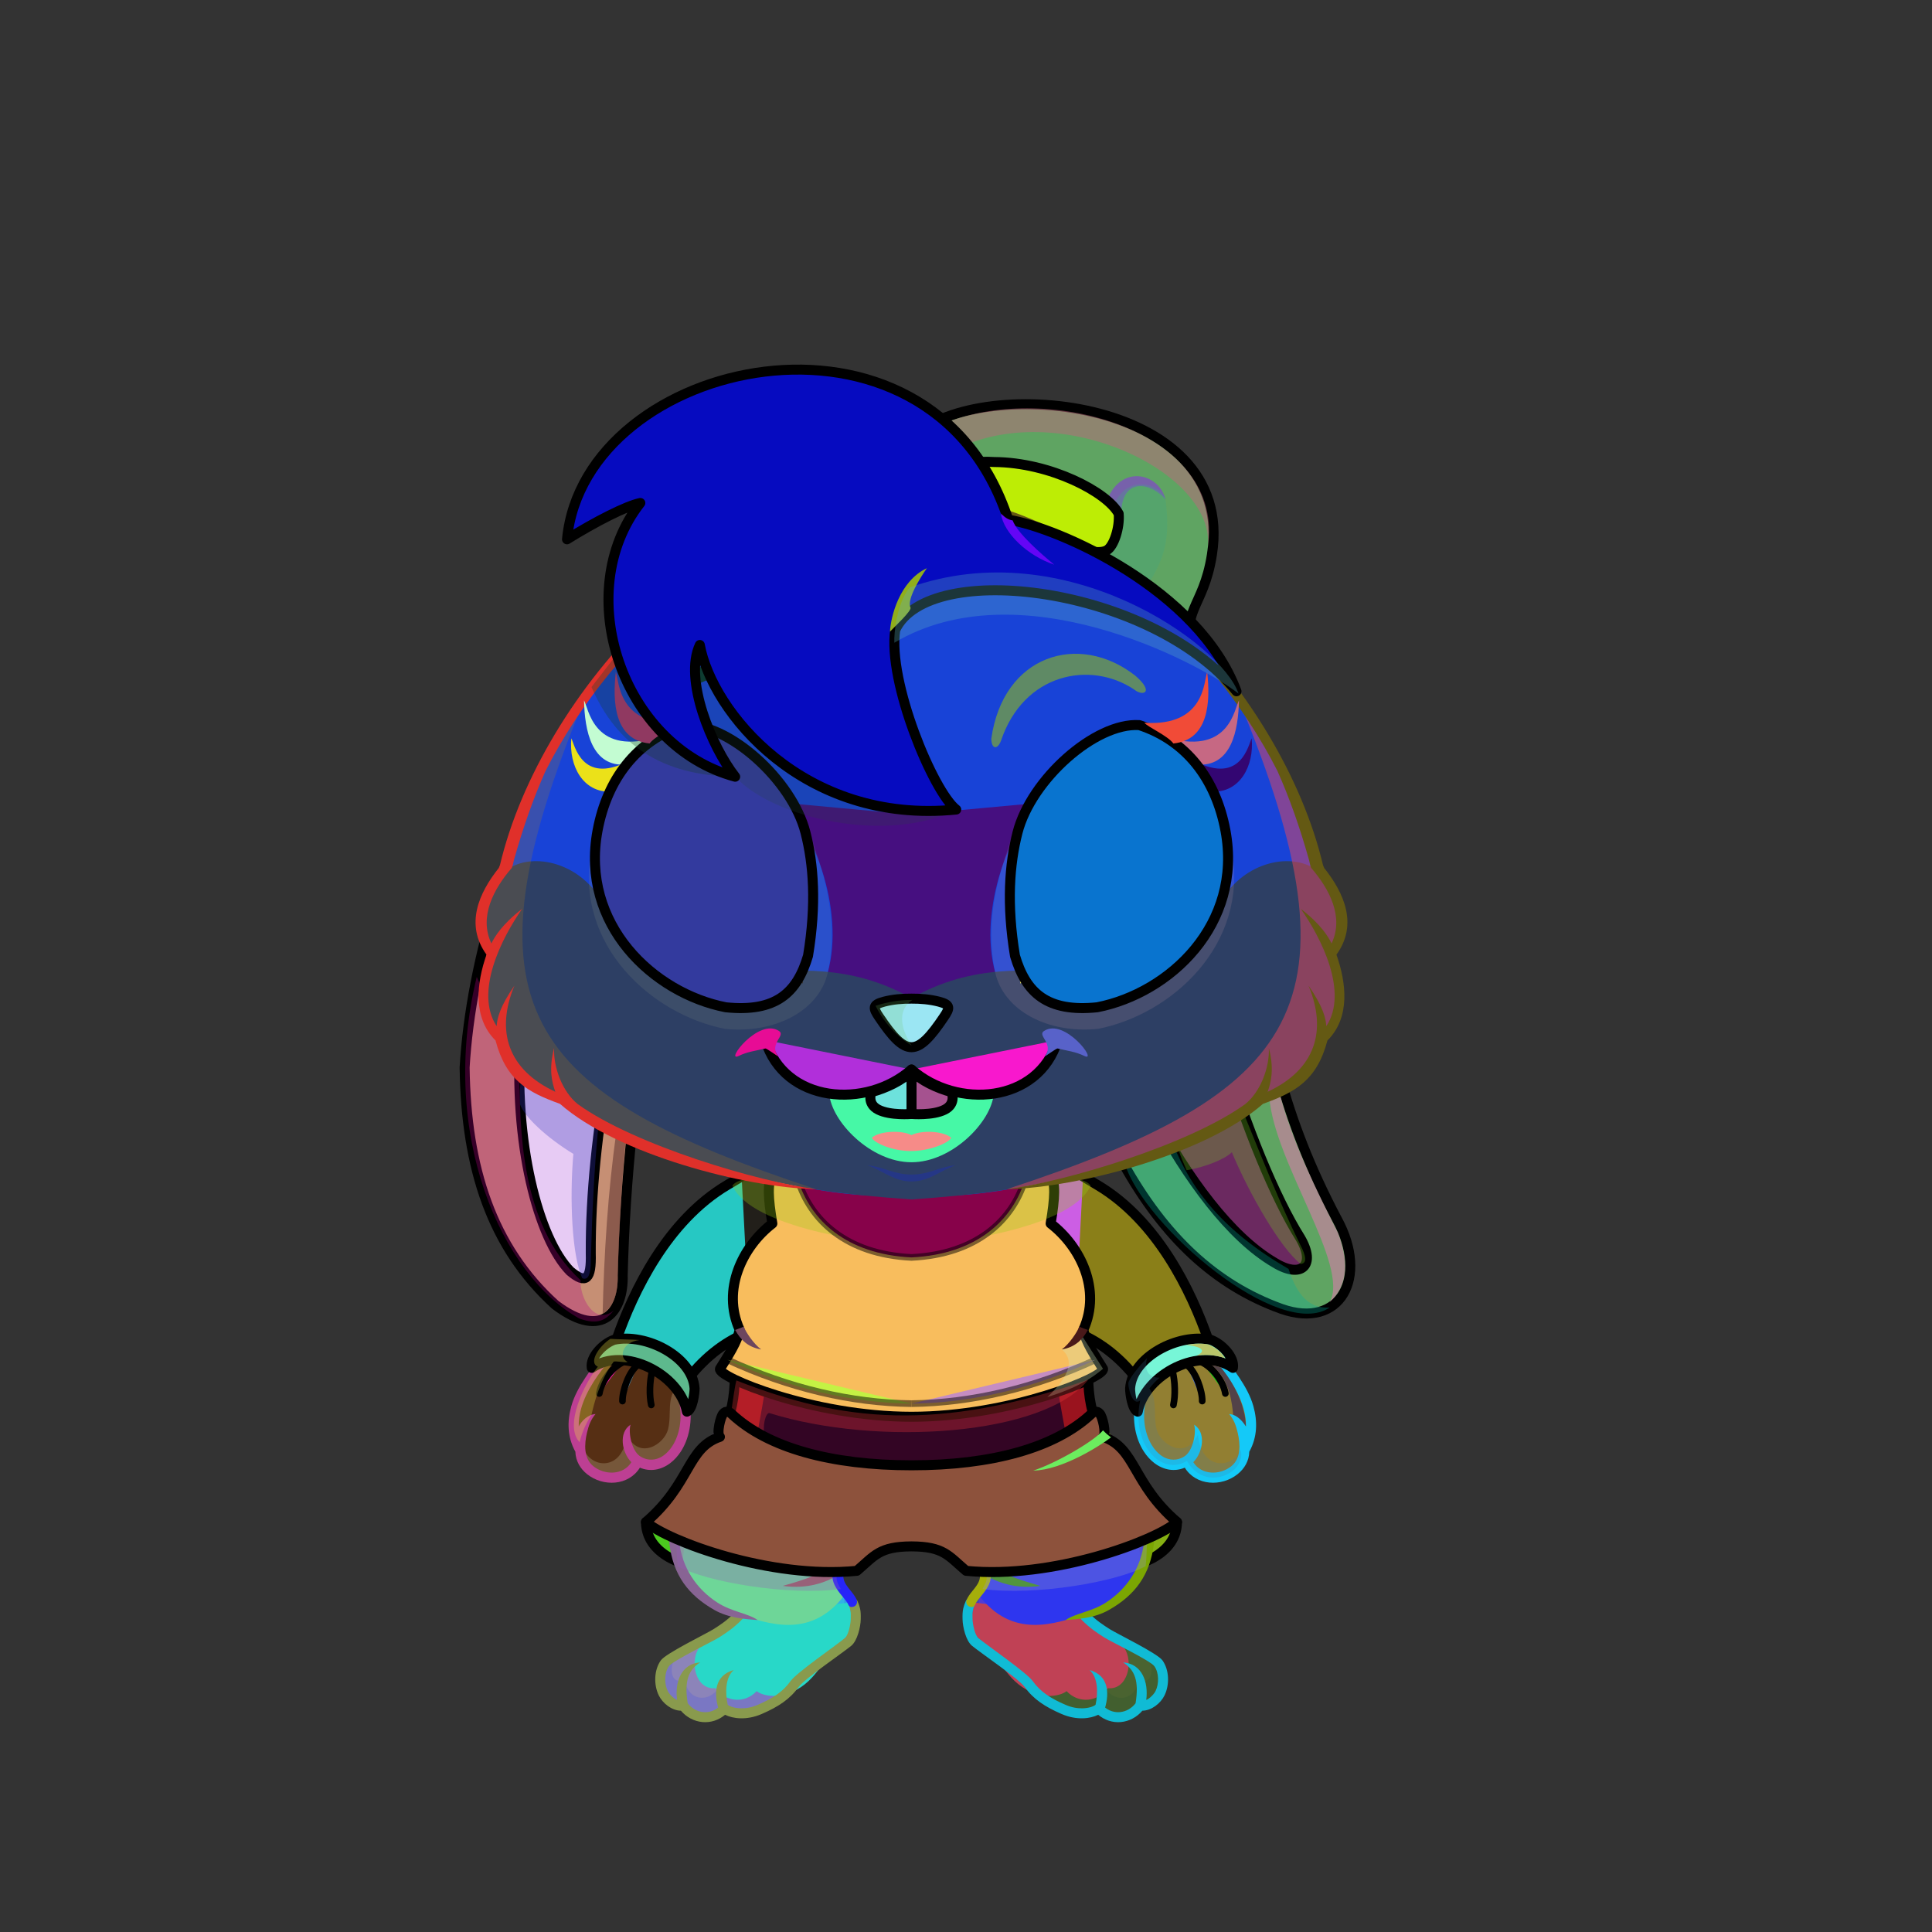 <?xml version="1.0" encoding="UTF-8"?><!DOCTYPE svg PUBLIC "-//W3C//DTD SVG 1.1//EN" "http://www.w3.org/Graphics/SVG/1.1/DTD/svg11.dtd"><!-- Creator: CorelDRAW 2017 --><svg xmlns="http://www.w3.org/2000/svg" xmlns:xlink="http://www.w3.org/1999/xlink" xml:space="preserve" width="290mm" height="290mm" version="1.1" style="shape-rendering:geometricPrecision; text-rendering:geometricPrecision; image-rendering:optimizeQuality; fill-rule:evenodd; clip-rule:evenodd" viewBox="0 0 29000 29000">
 <rect x="0" y="0" width="29000" height="29000" fill="#333333" stroke="none"/>
 <defs>
  <style type="text/css">
   <![CDATA[
    .str3 {stroke:black;stroke-width:100;stroke-miterlimit:22.926;stroke-opacity:0.502}
    .str4 {stroke:black;stroke-width:100;stroke-miterlimit:22.926;stroke-opacity:0.502}
    .str5 {stroke:#33152C;stroke-width:100;stroke-miterlimit:22.926}
    .str1 {stroke:black;stroke-width:100;stroke-linecap:round;stroke-linejoin:round;stroke-miterlimit:22.926}
    .str2 {stroke:black;stroke-width:150;stroke-linecap:round;stroke-linejoin:round;stroke-miterlimit:22.926}
    .str0 {stroke:black;stroke-width:150;stroke-linecap:round;stroke-linejoin:round;stroke-miterlimit:22.926}
    .fil11 {fill:none}
    .fil21 {fill:none;fill-rule:nonzero}
    .fil22 {fill:none}
    .fil6 {fill:black}
    .fil42 {fill:#26071E}
    .fil37 {fill:white}
    .fil9 {fill:black;fill-rule:nonzero}
    .fil26 {fill:black;fill-opacity:0.149}
    .fil10 {fill:black;fill-opacity:0.2}
    .fil8 {fill:white;fill-opacity:0.2}
    .fil50 {fill:white;fill-opacity:0.251}
    .fil3 {fill:black;fill-opacity:0.302}
    .fil32 {fill:black;fill-rule:nonzero;fill-opacity:0.302}
    .fil49 {fill:#010005;fill-opacity:0.349}
    .fil2 {fill:white;fill-opacity:0.502}
    .fil15 {fill:white;fill-opacity:0.702}
    .fil44 {fill:url(#id0)}
    .fil31 {fill:url(#id1)}
    .fil47 {fill:url(#id2)}
    .fil39 {fill:url(#id3)}
    .fil48 {fill:url(#id4)}
    .fil41 {fill:url(#id5)}
    .fil40 {fill:url(#id6)}
    .fil5 {fill:url(#id7)}
    .fil19 {fill:url(#id8)}
    .fil28 {fill:url(#id9)}
    .fil23 {fill:url(#id10)}
    .fil24 {fill:url(#id11)}
    .fil1 {fill:url(#id12)}
    .fil35 {fill:url(#id13)}
    .fil16 {fill:url(#id14)}
    .fil45 {fill:url(#id15)}
    .fil0 {fill:url(#id16)}
    .fil25 {fill:url(#id17)}
    .fil18 {fill:url(#id18)}
    .fil12 {fill:url(#id19)}
    .fil33 {fill:url(#id20)}
    .fil36 {fill:url(#id21)}
    .fil43 {fill:url(#id22)}
    .fil4 {fill:url(#id23)}
    .fil29 {fill:url(#id24)}
    .fil27 {fill:url(#id25)}
    .fil38 {fill:url(#id26)}
    .fil34 {fill:url(#id27)}
    .fil30 {fill:url(#id28)}
    .fil7 {fill:url(#id29)}
    .fil46 {fill:url(#id30)}
    .fil13 {fill:url(#id31);fill-rule:nonzero}
    .fil14 {fill:url(#id32);fill-rule:nonzero}
    .fil17 {fill:url(#id33);fill-rule:nonzero}
    .fil20 {fill:url(#id34);fill-rule:nonzero}
   ]]>
  </style>
  <linearGradient id="id0" gradientUnits="userSpaceOnUse" x1="11852.32" y1="23775.67" x2="11852.32" y2="24892.83">
   <stop offset="0" style="stop-opacity:1; stop-color:#FFB361"/>
   <stop offset="1" style="stop-opacity:1; stop-color:#FFB463"/>
  </linearGradient>
  <linearGradient id="id1" gradientUnits="userSpaceOnUse" x1="11324.03" y1="11215.8" x2="11324.03" y2="9813.55">
   <stop offset="0" style="stop-opacity:1; stop-color:black"/>
   <stop offset="1" style="stop-opacity:1; stop-color:#3D3D3D"/>
  </linearGradient>
  <linearGradient id="id2" gradientUnits="userSpaceOnUse" xlink:href="#id0" x1="15515.92" y1="23775.67" x2="15515.92" y2="24892.83">
  </linearGradient>
  <linearGradient id="id3" gradientUnits="userSpaceOnUse" x1="15116.3" y1="12878.49" x2="17849.61" y2="12878.49">
   <stop offset="0" style="stop-opacity:1; stop-color:#52A3FF"/>
   <stop offset="0.502" style="stop-opacity:1; stop-color:#B5D8FF"/>
   <stop offset="1" style="stop-opacity:1; stop-color:#52A3FF"/>
  </linearGradient>
  <linearGradient id="id4" gradientUnits="userSpaceOnUse" x1="9696.11" y1="22393.49" x2="17667.17" y2="22393.49">
   <stop offset="0" style="stop-opacity:1; stop-color:#4D163F"/>
   <stop offset="0.38" style="stop-opacity:1; stop-color:#703160"/>
   <stop offset="0.6" style="stop-opacity:1; stop-color:#56254A"/>
   <stop offset="0.69" style="stop-opacity:1; stop-color:#803F70"/>
   <stop offset="1" style="stop-opacity:1; stop-color:#803F70"/>
  </linearGradient>
  <linearGradient id="id5" gradientUnits="userSpaceOnUse" x1="12071.52" y1="12196.79" x2="14999.75" y2="5523.56">
   <stop offset="0" style="stop-opacity:1; stop-color:#FDFF82"/>
   <stop offset="1" style="stop-opacity:1; stop-color:#F6FBCE"/>
  </linearGradient>
  <linearGradient id="id6" gradientUnits="userSpaceOnUse" x1="16258.15" y1="11115.43" x2="16258.14" y2="14504.94">
   <stop offset="0" style="stop-opacity:1; stop-color:black"/>
   <stop offset="0.4" style="stop-opacity:1; stop-color:black"/>
   <stop offset="1" style="stop-opacity:1; stop-color:#69AFFF"/>
  </linearGradient>
  <linearGradient id="id7" gradientUnits="userSpaceOnUse" x1="15685.45" y1="14851.31" x2="19728.56" y2="14102.18">
   <stop offset="0" style="stop-opacity:1; stop-color:#FAC4AF"/>
   <stop offset="0.4" style="stop-opacity:1; stop-color:#FFBCA1"/>
   <stop offset="0.522" style="stop-opacity:1; stop-color:#B67E68"/>
   <stop offset="1" style="stop-opacity:1; stop-color:#B57D67"/>
  </linearGradient>
  <linearGradient id="id8" gradientUnits="userSpaceOnUse" x1="13681.92" y1="22689.11" x2="13681.92" y2="17366.58">
   <stop offset="0" style="stop-opacity:1; stop-color:#FAE6BE"/>
   <stop offset="1" style="stop-opacity:1; stop-color:#FFDC96"/>
  </linearGradient>
  <linearGradient id="id9" gradientUnits="userSpaceOnUse" x1="13130.36" y1="15354.25" x2="14233.14" y2="15354.25">
   <stop offset="0" style="stop-opacity:1; stop-color:#DB7087"/>
   <stop offset="0.31" style="stop-opacity:1; stop-color:#DB7188"/>
   <stop offset="1" style="stop-opacity:1; stop-color:#FFBDCB"/>
  </linearGradient>
  <linearGradient id="id10" gradientUnits="userSpaceOnUse" x1="13681.94" y1="17951.26" x2="13681.94" y2="7484.8">
   <stop offset="0" style="stop-opacity:1; stop-color:#EB973D"/>
   <stop offset="0.161" style="stop-opacity:1; stop-color:#EB973D"/>
   <stop offset="1" style="stop-opacity:1; stop-color:#FFBB74"/>
  </linearGradient>
  <linearGradient id="id11" gradientUnits="userSpaceOnUse" x1="13681.94" y1="12055.25" x2="13681.94" y2="14931.29">
   <stop offset="0" style="stop-opacity:1; stop-color:#F4A857"/>
   <stop offset="1" style="stop-opacity:1; stop-color:#FFC17F"/>
  </linearGradient>
  <linearGradient id="id12" gradientUnits="userSpaceOnUse" x1="7693.5" y1="14096.22" x2="11501.74" y2="14682.8">
   <stop offset="0" style="stop-opacity:1; stop-color:#FAC4AF"/>
   <stop offset="0.259" style="stop-opacity:1; stop-color:#FFBCA1"/>
   <stop offset="0.431" style="stop-opacity:1; stop-color:#B77F69"/>
   <stop offset="1" style="stop-opacity:1; stop-color:#B57D67"/>
  </linearGradient>
  <linearGradient id="id13" gradientUnits="userSpaceOnUse" xlink:href="#id3" x1="9514.27" y1="12878.49" x2="12247.58" y2="12878.49">
  </linearGradient>
  <linearGradient id="id14" gradientUnits="userSpaceOnUse" x1="12447.39" y1="18731.98" x2="9237.29" y2="19536.12">
   <stop offset="0" style="stop-opacity:1; stop-color:#EB973D"/>
   <stop offset="1" style="stop-opacity:1; stop-color:#FFC98F"/>
  </linearGradient>
  <linearGradient id="id15" gradientUnits="objectBoundingBox" x1="50%" y1="0%" x2="50%" y2="100%">
   <stop offset="0" style="stop-opacity:1; stop-color:#EB973D"/>
   <stop offset="1" style="stop-opacity:1; stop-color:#FFB361"/>
  </linearGradient>
  <linearGradient id="id16" gradientUnits="userSpaceOnUse" x1="10299.8" y1="19830.36" x2="10299.81" y2="7895.35">
   <stop offset="0" style="stop-opacity:1; stop-color:#EB973D"/>
   <stop offset="0.161" style="stop-opacity:1; stop-color:#EB973D"/>
   <stop offset="1" style="stop-opacity:1; stop-color:#FFBC75"/>
  </linearGradient>
  <linearGradient id="id17" gradientUnits="userSpaceOnUse" x1="13681.94" y1="12926.09" x2="13681.94" y2="18004.26">
   <stop offset="0" style="stop-opacity:1; stop-color:#FFEBC4"/>
   <stop offset="0.38" style="stop-opacity:1; stop-color:#FFEBC4"/>
   <stop offset="1" style="stop-opacity:1; stop-color:#FAD282"/>
  </linearGradient>
  <linearGradient id="id18" gradientUnits="userSpaceOnUse" xlink:href="#id14" x1="13681.92" y1="17759.14" x2="13681.92" y2="22598.2">
  </linearGradient>
  <linearGradient id="id19" gradientUnits="userSpaceOnUse" xlink:href="#id14" x1="15089.9" y1="18342.36" x2="18003.5" y2="19925.74">
  </linearGradient>
  <linearGradient id="id20" gradientUnits="userSpaceOnUse" xlink:href="#id1" x1="16039.85" y1="11215.8" x2="16039.85" y2="9813.55">
  </linearGradient>
  <linearGradient id="id21" gradientUnits="userSpaceOnUse" xlink:href="#id6" x1="11105.74" y1="11115.43" x2="11105.73" y2="14504.94">
  </linearGradient>
  <linearGradient id="id22" gradientUnits="userSpaceOnUse" x1="11380.81" y1="23781.48" x2="11380.81" y2="25773.13">
   <stop offset="0" style="stop-opacity:1; stop-color:#FCE9C2"/>
   <stop offset="1" style="stop-opacity:1; stop-color:#FFE2A8"/>
  </linearGradient>
  <linearGradient id="id23" gradientUnits="userSpaceOnUse" xlink:href="#id16" x1="16952.81" y1="19716.48" x2="16952.82" y2="6067.15">
  </linearGradient>
  <linearGradient id="id24" gradientUnits="userSpaceOnUse" x1="13373.17" y1="16075.45" x2="13373.17" y2="16724.84">
   <stop offset="0" style="stop-opacity:1; stop-color:#D6D6D6"/>
   <stop offset="0.6" style="stop-opacity:1; stop-color:white"/>
   <stop offset="1" style="stop-opacity:1; stop-color:#FEFEFE"/>
  </linearGradient>
  <linearGradient id="id25" gradientUnits="userSpaceOnUse" xlink:href="#id24" x1="13990.71" y1="16075.45" x2="13990.71" y2="16724.84">
  </linearGradient>
  <linearGradient id="id26" gradientUnits="userSpaceOnUse" x1="16796.03" y1="15131.79" x2="16796.03" y2="10882.59">
   <stop offset="0" style="stop-opacity:1; stop-color:#54A4FF"/>
   <stop offset="1" style="stop-opacity:1; stop-color:black"/>
  </linearGradient>
  <linearGradient id="id27" gradientUnits="userSpaceOnUse" xlink:href="#id26" x1="10567.85" y1="15131.79" x2="10567.85" y2="10882.59">
  </linearGradient>
  <linearGradient id="id28" gradientUnits="userSpaceOnUse" x1="13681.98" y1="17277.49" x2="13681.98" y2="16988.92">
   <stop offset="0" style="stop-opacity:1; stop-color:#FF9999"/>
   <stop offset="1" style="stop-opacity:1; stop-color:#CF7A7A"/>
  </linearGradient>
  <linearGradient id="id29" gradientUnits="userSpaceOnUse" x1="13356.69" y1="7051.84" x2="16618.57" y2="8166.35">
   <stop offset="0" style="stop-opacity:1; stop-color:#4D163F"/>
   <stop offset="0.58" style="stop-opacity:1; stop-color:#703160"/>
   <stop offset="0.69" style="stop-opacity:1; stop-color:#AD5A98"/>
   <stop offset="0.78" style="stop-opacity:1; stop-color:#803F70"/>
   <stop offset="1" style="stop-opacity:1; stop-color:#803F70"/>
  </linearGradient>
  <linearGradient id="id30" gradientUnits="userSpaceOnUse" xlink:href="#id22" x1="16084.74" y1="23800.93" x2="15895.19" y2="25686.07">
  </linearGradient>
  <linearGradient id="id31" gradientUnits="objectBoundingBox" x1="0%" y1="50%" x2="100%" y2="50%">
   <stop offset="0" style="stop-opacity:1; stop-color:#E8E8E8"/>
   <stop offset="1" style="stop-opacity:1; stop-color:white"/>
  </linearGradient>
  <linearGradient id="id32" gradientUnits="userSpaceOnUse" xlink:href="#id31" x1="16963.19" y1="20641.27" x2="18509.06" y2="20641.27">
  </linearGradient>
  <linearGradient id="id33" gradientUnits="userSpaceOnUse" xlink:href="#id31" x1="8938.29" y1="20879.91" x2="10367.54" y2="20402.62">
  </linearGradient>
  <linearGradient id="id34" gradientUnits="userSpaceOnUse" x1="10806.23" y1="19392.3" x2="16557.65" y2="19392.3">
   <stop offset="0" style="stop-opacity:1; stop-color:#FFCF70"/>
   <stop offset="1" style="stop-opacity:1; stop-color:#FFE7B8"/>
  </linearGradient>
 </defs>
 <g id="Ears">
 <animateTransform type="translate" values="0;0 200;0;0 200;0;0 200;0;0 200;0" dur="10" repeatCount="indefinite" additive="sum" attributeName="transform"/>
  <g id="_2914958787792">
   <path class="fil0 str0" d="M13625.28 7929.53c-4201.86,-515.79 -6469.24,4928.86 -6650.95,8093.11 18.9,1513.9 412.3,2702.67 1359.7,3562.54 724.78,547.62 1027.73,79.65 1012.81,-444.8 74.46,-2901.27 627.48,-6067.1 1561.33,-7650.87 811.06,-1375.54 1744.13,-2729.3 2717.11,-3559.98z" style="fill:#c68f74"/>
   <path class="fil1 str0" d="M7815.29 15506.17c-118.15,1648.35 269.71,3093.39 741.95,3573.68 239.56,202.14 321.43,124.38 310.35,-266.66 -18.83,-3575.25 1724.72,-8274.92 2533.78,-9193.05 -1470.77,-394.93 -3403.61,3340.3 -3586.08,5886.03z" style="fill:#e7cbf4"/>
   <path class="fil2" d="M9267.54 19288.72c22.72,-745.45 59.14,-1490.9 131.27,-2236.33l-147.61 -52.86c-125.47,873.33 -185.61,1841.05 -205.13,2721.45 136.5,-90.1 201.47,-231.58 221.47,-432.26z" style="fill:#532826"/>
   <path class="fil3" d="M8867.97 18924.54c22.72,-745.45 45.39,-1317.22 117.52,-2062.65 -338.24,-216.88 -823.68,-535.24 -1146.96,-708.32 -43.15,108.35 -35.43,288.15 -33.69,421.55 67.46,189.1 401.22,501.84 801.65,745.43 -59.57,685.02 -20.32,1532.64 133.23,1866.1 88.43,37.38 128.7,-59.48 128.25,-262.11z" style="fill:#3433be"/>
   <path class="fil3" d="M7793.99 16146.09c-71.46,15.99 -568.57,-1355.77 -637.84,-1482.65 -575,2365.68 369.67,4475.36 1540.77,5128.63 283.96,101.4 397.95,18.5 517.61,-122.7 -287.96,236.74 -512.82,-188.26 -500.71,-453.86 -928.53,-852.73 -899.62,-2333.52 -919.83,-3069.42z" style="fill:#b50385"/>
  </g>
  <g id="_2914958779184">
   <g>
    <path class="fil4 str0" d="M16861.63 17465.7c612.86,1097.21 1371.6,1821 2376.02,2181.94 884.52,309.12 1309.03,-473.35 833.48,-1341.56 -1661.92,-3141.23 -910.47,-4971.16 -2132.3,-8432.99 -250.35,-726.21 122.05,-716.59 252.59,-1547.24 379.51,-2414.93 -3629.31,-2716.95 -4509.48,-1734.58 -440.48,798.6 2488.12,9636.32 3179.69,10874.43z" style="fill:#5fa462"/>
    <path class="fil5 str0" d="M17849.01 12739.18c-102.2,1530.47 914.87,4645.46 1668.61,5842.44 243.87,415.56 13.76,616.77 -383.29,372.73 -1334.06,-776.27 -2565.03,-3527.59 -2846.28,-4846.23 -341.74,-1602.2 -618.51,-3038.47 -431.38,-4214.65 725.78,1011.43 2069.27,1921.92 1992.34,2845.71z" style="fill:#6b2960"/>
    <path class="fil6" d="M16830.54 7672.84c25.14,-502.27 440.78,-437.8 663.97,-176.94 -103.43,-404.9 -669.12,-522.96 -875.02,6.79 107.86,36.34 100.86,72.74 211.05,170.15z" style="fill:#7761ab"/>
    <path class="fil2" d="M20084.55 18507.89c-337.29,-670 -661.67,-1317.64 -870.02,-2065.12l-161.68 21.54c69.22,981.02 1215.74,2536.8 905.99,3082.25 231.42,-213.56 317.67,-528.75 125.71,-1038.67z" style="fill:#ef74b8"/>
    <path class="fil3" d="M19515.03 18680.49c-327.78,-669.91 -554.65,-1257.27 -838.72,-1950.22 -285.12,128.23 -655.87,319.51 -994.73,496.85 40.92,152.68 113.66,291.31 129.96,338.11 296.47,-49.58 580.46,-170.51 679.05,-269.9 266.19,638.71 738.46,1450.92 1033.32,1676.82 95.66,-8.21 86.08,-112.66 -8.88,-291.66z" style="fill:#70c620"/>
    <path class="fil2" d="M18111.84 8313.07c380.52,-1788.69 -2256.86,-2574.97 -3839.62,-1996.62 102.91,74.72 201.58,245.21 277.91,338.48 1607.25,-614.82 3829.11,558.86 3561.71,1658.14z" style="fill:#bd677d"/>
    <path class="fil3" d="M17613.75 17181.96c-83.17,52.76 -511.98,188.63 -726.19,292.23 280.15,922.58 2319.16,2665.84 3072.19,2151.7 -367.63,28.11 -523.82,-293 -618.22,-578.8 -956.02,-551.49 -1459.61,-1179.54 -1727.78,-1865.13z" style="fill:#00b29d"/>
    <path class="fil3" d="M16707.09 7595.87c69.56,229.06 67.82,464.76 -158.68,747.76l684.06 431.08c222.06,-364.19 346.83,-643.13 262.04,-1278.81 -22.57,-169.2 -541.69,-450.27 -787.42,99.97z" style="fill:#41a884"/>
   </g>
   <g>
    <path class="fil7" d="M13279.84 8206.71c-4.8,-28.18 -94.3,-231.77 -98.72,-417.34 -4.42,-185.57 740,-917.28 1741.36,-854.3 845.86,4.95 1699.97,454.47 1869.5,776.36 17.51,207.9 -72.03,486.16 -175.94,546.86 -425.55,248.67 -2570.68,-1236.41 -3336.2,-51.58z" style="fill:#014380"/>
    <path class="fil8" d="M15797.98 7494.79c278.3,-25.39 -56.91,-429.11 -1033.32,-563.22 802.12,-102.88 1853.42,514.1 2008.12,747.28 -29.04,234.19 7.35,367.26 -156.74,579.44 -97.41,27.24 -248.63,-17.76 -553.25,-154.11 340.63,-23.17 179.46,-403.95 -264.81,-609.39z" style="fill:#126565"/>
    <path class="fil9" d="M16757.22 7923.29c-47.96,93.63 -46.15,110.99 -92.32,158.96 -86.39,-139.63 -748.25,-567.22 -1213.4,-661.22 672.16,-4.37 1257.08,421.65 1305.72,502.26z" style="fill:#9361d1"/>
    <path class="fil10" d="M13193.75 7736.05c0,0 790.54,-583.92 1250.07,-622.02 399.68,-33.15 954.91,135.94 918.18,286.99 -36.73,151.05 -1687.85,1.65 -1977.51,520.75 -226.44,405.78 -190.74,-185.72 -190.74,-185.72z" style="fill:#6e7dc1"/>
    <path class="fil11 str0" d="M13279.84 8206.71c-4.8,-28.18 -94.3,-231.77 -98.72,-417.34 -4.42,-185.57 740,-917.28 1741.36,-854.3 845.86,4.95 1699.97,454.47 1869.5,776.36 17.51,207.9 -72.03,486.16 -175.94,546.86 -425.55,248.67 -2570.68,-1236.41 -3336.2,-51.58z" style="fill:#bded05"/>
   </g>
  </g>
 </g>
 <g id="Body">
 <animateTransform type="translate" values="0;0 200;0;0 200;0;0 200;0;0 200;0" dur="10" repeatCount="indefinite" additive="sum" attributeName="transform"/>
  <g id="_2914958770512">
   <g>
    <path class="fil12" d="M16476.45 17789.54c897.6,534.46 1450.32,1598.88 1705.69,2330.85 168.44,482.81 -894.13,870.05 -1104.87,596.06 -480.27,-624.45 -1032.35,-808.63 -1513.89,-866.19 -744.13,-88.94 -885.19,-1904.34 -339.43,-2306.66 430.74,-139.82 785.41,-130.63 1252.5,245.94z" style="fill:#cc5ee4"/>
    <path class="fil10" d="M17027.38 20653.52c-468.28,-573.94 -999.05,-747.69 -1464,-803.26 -171.59,-20.51 -311.04,-132.9 -417.47,-298.51 -210.54,-465.92 970.14,-704.46 1149.32,-272.79 163.77,394.56 523.3,874.96 826.96,1196.43 -22.3,75.52 -26.89,161.57 -94.78,178.14l0 -0.01 -0.03 0z" style="fill:#ce2de2"/>
    <path class="fil11 str0" d="M16135.74 19988.2c318.83,123.47 643.98,341.37 941.53,728.24 210.73,273.99 1227.41,-124.14 1058.97,-606.93 -255.36,-731.96 -762.2,-1785.52 -1659.79,-2319.98 -80.31,-47.81 -153.26,-91.12 -219.48,-130.32" style="fill:#8a7f18"/>
   </g>
   <g>
    <path class="fil13" d="M17114.74 21020.25c-144.2,668.09 329.28,1146.81 701.23,906.75 187.22,441.06 869.03,252.58 860.6,-156.95 293.8,-502.3 -92.46,-1083.26 -412.62,-1435.31 -187.76,-98.03 -323.4,-309.66 -470.46,-33.61 -171.61,322.11 -204.21,253.1 -470.26,331.02 -177.3,51.92 -69.97,350.99 -208.49,388.1z" style="fill:#927f32"/>
    <path class="fil9" d="M17078.1 20846.18c-69.79,-71.71 -178.82,34.41 -109.04,106.11 24.83,25.5 49.26,51.94 72.63,78.8 -54.81,302.14 7.02,569.85 126.85,755.48 45.43,70.37 99.68,129.59 159.64,175.12 133.39,101.26 298.41,135.33 455.75,68.34 169.93,274.41 552.33,289.81 792.49,97.81 102.42,-81.87 172.17,-198.13 176.11,-337.53 122.22,-221.01 124.43,-456.82 60.87,-684.09 -85.3,-305.03 -320.06,-566.86 -471.08,-804.44l-119.02 101.02c174.51,198.17 365.97,466.01 443.73,744.07 24.5,87.58 37.58,176.34 34.95,264.29 -42.22,-78.42 -130.99,-178.1 -252.29,-186.08 69.46,81.36 101.69,164.97 129.05,282.24 39.42,169.08 52.35,382.39 -97.15,501.92 -169.02,135.13 -447.42,136.64 -569.57,-61.16 143.67,-145.58 196.33,-445.83 11.78,-563.28 37.44,111.72 -14.93,383.11 -135.2,468.77 -101.1,72 -243.12,82.4 -368.8,-13 -45.32,-34.4 -87.2,-80.52 -123.26,-136.39 -104.85,-162.43 -156.46,-402.41 -99.43,-675.92 5.2,-21.47 1.06,-45.01 -13.33,-63.96 -30.81,-40.49 -70.12,-81.6 -105.68,-118.12z" style="fill:#14c9f8"/>
    <path class="fil11 str1" d="M18042.98 20449.39c149.91,72.73 316.93,272.37 350.17,467.39" style="fill:#0ed00e"/>
    <path class="fil11 str1" d="M17810.8 20485.64c139.48,95.72 239.17,401.24 234.83,544.79" style="fill:#4474e9"/>
    <path class="fil11 str1" d="M17601.38 20585.59c36.6,151.67 43.48,360.46 11.82,502.78" style="fill:#272926"/>
    <path class="fil14 str0" d="M18506.47 20532.3c27.15,-158.03 -164.63,-360.73 -332.63,-421.19 -485.66,-104.33 -1180.65,256.54 -1210.6,730.25 -1.32,64.04 28.92,314.57 114.57,348.14 108.64,-563.93 943.62,-991.16 1428.66,-657.2z" style="fill:#77f6d7"/>
    <path class="fil10" d="M17114.75 21020.25c-144.21,668.1 329.28,1146.81 701.22,906.75 269.63,487.8 909.32,177.35 804.89,-166.51 -115.54,286.95 -590.62,321.19 -638.95,-229.23 -182.94,394 -563.4,150.34 -620.78,-76.74 -53.82,-213.01 18.26,-430.38 -108.35,-613.21 59.75,-75.82 78.13,-94.26 153.47,-161.71 -154.82,2.5 -241.39,-101.03 -188.39,-293.46 -70.55,67.62 -238.7,260.71 -274.98,353.79 -27.12,35.54 48.6,386.28 171.87,280.32z" style="fill:#417ca5"/>
   </g>
   <path class="fil15" d="M18389.2 20387.85c-48.49,-66.91 -92.45,-133.88 -247.54,-206.3 -153.74,-28.92 -245.69,-2.76 -340.78,5.85 273.23,28.2 292.59,101 162.92,160.31 204.5,-30.36 369.26,19.53 425.4,40.14z" style="fill:#d5b13c"/>
   <path class="fil15" d="M18197.79 20496.18c269.47,226.41 294.67,579.92 313.02,741.06 39.56,10.91 116.79,59.67 191.17,173.92 -10.02,-320.47 -181.91,-652.82 -374.88,-883.98 -38.44,-14.62 -87.55,-25.92 -129.31,-31z" style="fill:#362851"/>
  </g>
  <g id="_2914953985280">
   <g>
    <path class="fil16" d="M10912.59 17789.54c-897.6,534.46 -1450.32,1598.88 -1705.69,2330.85 -168.44,482.81 894.13,870.05 1104.87,596.06 480.27,-624.45 1032.35,-808.63 1513.89,-866.19 744.13,-88.94 885.19,-1904.34 339.43,-2306.66 -430.74,-139.82 -785.41,-130.63 -1252.5,245.94z" style="fill:#221f1a"/>
    <path class="fil10" d="M10361.66 20653.52c468.28,-573.94 999.05,-747.69 1464,-803.26 171.59,-20.51 311.04,-132.9 417.47,-298.51 210.54,-465.92 -970.14,-704.46 -1149.32,-272.79 -163.77,394.56 -523.3,874.96 -826.96,1196.43 22.3,75.52 26.89,161.57 94.78,178.14l0 -0.01 0.03 0z" style="fill:#63a64e"/>
    <path class="fil11 str0" d="M11253.3 19988.2c-318.83,123.47 -643.98,341.37 -941.53,728.24 -210.73,273.99 -1227.41,-124.14 -1058.97,-606.93 255.36,-731.96 762.2,-1785.52 1659.79,-2319.98 80.31,-47.81 153.26,-91.12 219.48,-130.32" style="fill:#26c8c3"/>
   </g>
   <g>
    <path class="fil13" d="M10274.3 21020.25c144.2,668.09 -329.28,1146.81 -701.23,906.75 -187.22,441.06 -869.03,252.58 -860.6,-156.95 -293.8,-502.3 92.46,-1083.26 412.62,-1435.31 187.76,-98.03 323.4,-309.66 470.46,-33.61 171.61,322.11 204.21,253.1 470.26,331.02 177.3,51.92 69.97,350.99 208.49,388.1z" style="fill:#562f14"/>
    <path class="fil10" d="M10274.29 21020.25c144.21,668.1 -329.28,1146.81 -701.22,906.75 -269.63,487.8 -909.32,177.35 -804.89,-166.51 115.54,286.95 590.62,321.19 638.95,-229.23 182.94,394 563.4,150.34 620.78,-76.74 58.91,-233.16 -33.03,-471.54 149.91,-664.16 17.52,93.25 16.25,196.64 84.26,225.68l0.18 0.07 0.19 0.08c1.64,0.69 3.28,1.33 4.99,1.94l0.19 0.07 0.2 0.06 0.15 0.07 0.03 0 0.2 0.07 0.19 0.06 0.19 0.06c1.85,0.64 3.75,1.22 5.7,1.73z" style="fill:#f6f9d2"/>
    <path class="fil9" d="M10310.94 20846.18c69.79,-71.71 178.82,34.41 109.04,106.11 -24.83,25.5 -49.26,51.94 -72.63,78.8 54.81,302.14 -7.02,569.85 -126.85,755.48 -45.43,70.37 -99.68,129.59 -159.64,175.12 -133.39,101.26 -298.41,135.33 -455.75,68.34 -169.93,274.41 -552.33,289.81 -792.49,97.81 -102.42,-81.87 -172.17,-198.13 -176.11,-337.53 -122.22,-221.01 -124.43,-456.82 -60.87,-684.09 85.3,-305.03 320.06,-566.86 471.08,-804.44l119.02 101.02c-174.51,198.17 -365.97,466.01 -443.73,744.07 -24.5,87.58 -37.58,176.34 -34.95,264.29 42.22,-78.42 130.99,-178.1 252.29,-186.08 -69.46,81.36 -101.69,164.97 -129.05,282.24 -39.42,169.08 -52.35,382.39 97.15,501.92 169.02,135.13 447.42,136.64 569.57,-61.16 -143.67,-145.58 -196.33,-445.83 -11.78,-563.28 -37.44,111.72 14.93,383.11 135.2,468.77 101.1,72 243.12,82.4 368.8,-13 45.32,-34.4 87.2,-80.52 123.26,-136.39 104.85,-162.43 156.46,-402.41 99.43,-675.92 -5.2,-21.47 -1.06,-45.01 13.33,-63.96 30.81,-40.49 70.12,-81.6 105.68,-118.12z" style="fill:#bd3f93"/>
    <path class="fil11 str1" d="M9346.06 20449.39c-149.91,72.73 -316.93,272.37 -350.17,467.39" style="fill:#ee18a2"/>
    <path class="fil11 str1" d="M9578.24 20485.64c-139.48,95.72 -239.17,401.24 -234.83,544.79" style="fill:#548aa2"/>
    <path class="fil11 str1" d="M9787.66 20585.59c-36.6,151.67 -43.48,360.46 -11.82,502.78" style="fill:#cd4b03"/>
    <path class="fil17 str0" d="M8882.57 20532.3c-27.15,-158.03 164.63,-360.73 332.63,-421.19 485.66,-104.33 1180.65,256.54 1210.6,730.25 1.32,64.04 -28.92,314.57 -114.57,348.14 -108.64,-563.93 -943.62,-991.16 -1428.66,-657.2z" style="fill:#5db98d"/>
    <path class="fil3" d="M9601.57 20113.89c-272.78,29.96 -313.35,268.96 -182.7,327.42 -15.36,20.19 -193.84,-20.94 -209.78,0.63 -206.15,278.92 -287.84,609.82 -330.86,795.31 -101.75,155.36 -153.23,302.58 -177.56,411.88 -241.91,-254.3 79.69,-894.66 273.26,-1134.94 -143.67,-60.6 13.43,-303.75 188.33,-417.92 95.24,8.01 344.08,9.62 439.31,17.62z" style="fill:#f2e342"/>
   </g>
  </g>
  <g id="_2914953973600">
   <path class="fil18" d="M13681.92 22561.48c-1547.89,0 -2506.56,377.39 -2747.73,-1287.86 87.56,-213.31 109.22,-573.64 86.58,-780.1 1840.09,-1145.2 1329.37,-2011.07 659.45,-2734.38 634.24,80.29 1288.94,123.26 2001.7,142.31 712.76,-19.05 1367.46,-62.02 2001.7,-142.31 -669.92,723.31 -1180.64,1589.18 659.45,2734.38 -22.64,206.46 -0.98,566.79 86.58,780.1 -241.17,1665.25 -1199.84,1287.86 -2747.73,1287.86z" style="fill:#9a131e"/>
   <path class="fil11 str0" d="M16343.07 20493.52c-22.64,206.46 -0.98,566.79 86.58,780.1m-5495.46 0c87.56,-213.31 109.22,-573.64 86.58,-780.1" style="fill:#7d3840"/>
   <path class="fil19" d="M13681.92 17789.73c910.76,0 1053.15,-354.65 1952.93,-423.15 -157.04,1252.88 279.75,3893.45 457.15,4586.21 -394.07,600.13 -1068.86,736.32 -2410.08,736.32 -1341.22,0 -2016.01,-136.19 -2410.08,-736.32 177.4,-692.76 614.19,-3333.33 457.15,-4586.21 899.78,68.5 1042.17,423.15 1952.93,423.15z" style="fill:#330524"/>
   <path class="fil20" d="M13681.94 18681.6c-467.36,0 -1265.92,-254.31 -1579.59,-1148.54 -547.26,-63.25 -639.92,56.86 -508.95,832.9 -448.37,345.51 -762.28,990.7 -492.68,1590.34 -20.87,171.21 -189.61,420.95 -293.22,589.43 -50.02,117.36 1385.9,720.32 2874.44,720.32 1488.54,0 2924.46,-602.96 2874.44,-720.32 -103.61,-168.48 -272.35,-418.22 -293.22,-589.43 269.6,-599.64 -44.31,-1244.83 -492.68,-1590.34 130.97,-776.04 38.31,-896.15 -508.95,-832.9 -313.67,894.23 -1112.23,1148.54 -1579.59,1148.54z" style="fill:#d3b124"/>
   <path class="fil2" d="M15713.23 18403c565.76,643.67 512.35,1640.48 -141.76,1954.21 1125.51,-97.69 771.76,-1703.73 141.76,-1954.21z" style="fill:#8ce0c2"/>
   <path class="fil3" d="M11593.4 18365.96c-311.11,512.32 -385.35,1608.73 199.97,1991.25 1145.92,601.55 2304.05,866.8 4086.46,502.54 -1628.48,671.48 -3985.15,540.84 -5072.33,-314.02 97.72,-162.46 207.79,-381.71 255.28,-551.24 -94.99,-494.62 64,-1230.62 530.62,-1628.53z" style="fill:#d0a2d1"/>
   <path class="fil21 str2" d="M13681.94 18681.6c-467.36,0 -1265.92,-254.31 -1579.59,-1148.54 -547.26,-63.25 -639.92,56.86 -508.95,832.9 -448.37,345.51 -762.28,990.7 -492.68,1590.34 -20.87,171.21 -189.61,420.95 -293.22,589.43 -50.02,117.36 1385.9,720.32 2874.44,720.32 1488.54,0 2924.46,-602.96 2874.44,-720.32 -103.61,-168.48 -272.35,-418.22 -293.22,-589.43 269.6,-599.64 -44.31,-1244.83 -492.68,-1590.34 130.97,-776.04 38.31,-896.15 -508.95,-832.9 -313.67,894.23 -1112.23,1148.54 -1579.59,1148.54z" style="fill:#f8bd5d"/>
   <path class="fil3" d="M13681.94 18681.6c-593.68,-1.99 -2405.6,-252.03 -2688.62,-884.24 243.76,-353.88 2425.46,169.71 2688.62,206.9 263.16,-37.19 2444.86,-560.78 2688.62,-206.9 -283.02,632.21 -2094.94,882.25 -2688.62,884.24z" style="fill:#9acd17"/>
   <path class="fil22 str3" d="M10920.98 20411.73c918.37,425.96 1863,647.35 2760.77,657.33" style="fill:#c4f244"/>
   <path class="fil22 str3" d="M16442.52 20411.73c-918.37,425.96 -1863,647.35 -2760.77,657.33" style="fill:#c58dc2"/>
   <path class="fil22 str4" d="M11977.84 17707.56c186.37,605.14 721.26,1119.05 1703.91,1166.7 982.65,-47.65 1517.54,-561.56 1703.91,-1166.7" style="fill:#87024a"/>
   <path class="fil3" d="M15720.93 20970.44c248.95,-234.97 453.22,-516.52 217.07,-714.76 125.38,-61.78 231.7,-97.17 296.75,-215.1 107.21,168.38 214.42,336.77 321.63,505.15 -153.1,128.79 -368.82,280.2 -835.45,424.71z" style="fill:#d2edbe"/>
   <path class="fil6" d="M16200.88 19911.81c-32.8,85.11 -149.26,260.79 -262.88,343.87 199.45,-33.62 309.09,-144.59 391.05,-292.46 -51.16,-19.24 -109.41,-37.85 -128.17,-51.41z" style="fill:#491919"/>
   <path class="fil6" d="M11163 19911.81c32.8,85.11 149.26,260.79 262.88,343.87 -199.45,-33.62 -309.09,-144.59 -391.05,-292.46 51.16,-19.24 109.41,-37.85 128.17,-51.41z" style="fill:#6d465e"/>
   <path class="fil3" d="M16335.16 20709c-2264.72,797.52 -3718.65,626.8 -5281.2,12.01 -18.65,53.32 -58.26,329.52 -77.53,479.13 51.65,149.52 271.01,311.14 506.56,346.59 -46.42,-111.95 6.83,-354.68 69.88,-335.01 1626.04,507.54 4134.03,335.7 4782.29,-502.72z" style="fill:#f33b3d"/>
  </g>
 </g>
 <g id="Head">
 <animateTransform type="translate" values="0;0 200;0;0 200;0;0 200;0;0 200;0" dur="10" repeatCount="indefinite" additive="sum" attributeName="transform"/>
  <g id="_2914640181312">
   <path class="fil23" d="M13681.94 7484.8c-1710.34,15 -3491.64,1180.16 -4727.67,2731.09 -665.17,834.64 -1081.86,1735.57 -1329.38,2678.5 -166.12,4021.96 4106.09,5205.68 6057.05,5042.33 1950.96,163.35 6223.17,-1020.37 6057.05,-5042.33 -247.52,-942.93 -664.21,-1843.86 -1329.38,-2678.5 -1236.03,-1550.93 -3017.33,-2716.09 -4727.67,-2731.09z" style="fill:#1843d7"/>
   <path class="fil24" d="M15547.16 12055.25c-574.9,725.76 -927.15,2044.31 -474.94,2876.04l-1390.28 0 -1390.28 0c452.21,-831.73 99.96,-2150.28 -474.94,-2876.04l1865.22 172.61 1865.22 -172.61z" style="fill:#460f80"/>
   <path class="fil25" d="M13681.94 18004.26c-516.76,-36.93 -993.41,-79.85 -1429.97,-149.56 -1684.33,-268.96 -3130.9,-833.92 -3815.75,-1394.74 -418.76,-172.84 -831.48,-289.38 -923.87,-975.37 -401.89,-355.01 -208.66,-794.67 -142.08,-1152.48 -86.51,-211.85 -395.24,-487.68 187.64,-1241.32 398.33,-329.75 1136.12,-153.41 1471.73,431.22 1416.88,1943.17 2783.55,406.71 4652.3,1460.86 1868.75,-1054.15 3235.42,482.31 4652.3,-1460.86 335.61,-584.63 1073.4,-760.97 1471.73,-431.22 582.88,753.64 274.15,1029.47 187.64,1241.32 66.58,357.81 259.81,797.47 -142.08,1152.48 -92.39,685.99 -505.11,802.53 -923.87,975.37 -684.85,560.82 -2131.42,1125.78 -3815.75,1394.74 -436.56,69.71 -913.21,112.63 -1429.97,149.56z" style="fill:#2d3f64"/>
   <path class="fil2" d="M18597.55 10513.06c465.51,553.13 908.79,1654.6 1071.39,2321.25 512.29,657.97 497.46,1196.59 319.64,1429.59 213.33,650.57 127.64,1056.9 -90.12,1212.75 -69.29,530.58 -329.72,771.93 -931.65,980.7 -825.51,705.09 -2516.87,1283.57 -3849.96,1392.09 4405.31,-1452.43 5385.69,-2728.45 3480.7,-7336.38z" style="fill:#e8485a"/>
   <path class="fil26" d="M15197.09 12530.14c-141.99,453.45 -442.8,1179.91 -259.52,2064.87 125.8,572.44 789.7,925.59 1544.57,848.28 1094.37,-213.63 2262.16,-1251.77 2008.84,-2672.88 -200.27,-794.81 -725.19,-1544.28 -1418.74,-1716.44 -755.67,-187.58 -1676.07,675.73 -1875.15,1476.17z" style="fill:#d7a1ae"/>
   <path class="fil6" d="M13681.93 17445.77c-613.65,0 -1203.05,-611.77 -1235.03,-1030.19 622.3,16.32 805.11,-23.97 1235.03,-361.52l0 1391.71zm0.01 0c613.65,0 1203.05,-611.77 1235.03,-1030.19 -622.3,16.32 -805.11,-23.97 -1235.03,-361.52l0 1391.71z" style="fill:#46f8a6"/>
   <path class="fil27 str0" d="M13682.04 16075.45l0 645.72c0,0 317,26.8 497.52,-64.51 180.53,-91.31 103.46,-263.93 103.46,-263.93 -217.77,-58.43 -459.59,-172.64 -600.98,-317.28z" style="fill:#a5528f"/>
   <path class="fil11 str0" d="M15877.72 15610.53c-290.9,954.76 -1516.27,1040.73 -2195.79,443.53" style="fill:#f818cd"/>
   <path class="fil6" d="M15670.24 15475.85c-105.53,69.61 154.86,187.15 15.93,378.68 -6.84,9.44 172.8,-120.32 187.56,-116.79 146.29,34.99 272.37,48.7 401.17,111.93 217.76,106.89 -293.79,-578.85 -604.66,-373.82z" style="fill:#5862c9"/>
   <path class="fil9" d="M13681.94 7559.8c-408.05,0 -767.02,56.44 -1101.68,148.75 -949.75,261.97 -2036.74,899.1 -2715.65,1499.17 604.3,-730.18 1714.22,-1378.1 2675.81,-1643.31 347.84,-95.94 719.98,-154.61 1141.52,-154.61 421.54,0 793.68,58.67 1141.52,154.61 961.59,265.21 2071.51,913.13 2675.81,1643.31 -678.91,-600.07 -1765.9,-1237.2 -2715.65,-1499.17 -334.66,-92.31 -693.63,-148.75 -1101.68,-148.75z" style="fill:#f5d52a"/>
   <path class="fil28 str0" d="M13193.11 15262.74c-86.13,-128.47 -103.27,-181.21 76.35,-227.42 135.66,-34.9 273.09,-46.27 412.29,-45.6 139.2,-0.67 276.63,10.7 412.29,45.6 179.62,46.21 162.48,98.94 76.35,227.42 -202.69,302.37 -344.69,454.4 -486.27,456.07 -143.18,1.69 -286.05,-150.32 -491.01,-456.07z" style="fill:#9be6f3"/>
   <path class="fil29 str0" d="M13681.83 16075.45l0 645.72c0,0 -317,26.8 -497.52,-64.51 -180.53,-91.31 -103.46,-263.93 -103.46,-263.93 217.77,-58.43 459.59,-172.64 600.98,-317.28z" style="fill:#6de2dc"/>
   <path class="fil11 str0" d="M11486.15 15610.53c290.9,954.76 1516.27,1040.73 2195.79,443.53" style="fill:#b12fda"/>
   <path class="fil6" d="M11693.63 15475.85c105.53,69.61 -154.86,187.15 -15.93,378.68 6.84,9.44 -172.8,-120.32 -187.56,-116.79 -146.29,34.99 -272.37,48.7 -401.17,111.93 -217.76,106.89 293.79,-578.85 604.66,-373.82z" style="fill:#e70c95"/>
   <path class="fil30" d="M14278.91 17079.57c-113.73,-105.77 -451.11,-118.3 -596.93,-41.13 -145.83,-77.17 -483.21,-64.64 -596.94,41.13 48.04,82.53 311.56,197.92 588.08,197.92 276.51,0 557.76,-115.39 605.79,-197.92z" style="fill:#f68b88"/>
   <path class="fil31" d="M10327.16 10138.19c845.51,-655.83 1980.17,-307.6 2156.91,950.55 -2.38,157.23 -92.59,169.91 -145.38,30.34 -340.66,-1014.63 -1339.66,-1206.55 -1994.7,-772.12 -143.26,116.73 -312.69,42.55 -16.83,-208.77z" style="fill:#09392e"/>
   <path class="fil10" d="M13684.66 15694.79c0,0 -340.15,-188.14 -542.31,-597.34 181.8,-60.16 365.82,-89.39 552.11,-87.62 -206.57,133.59 -199.93,394.2 -9.8,684.96z" style="fill:#6fc467"/>
   <path class="fil10" d="M8766.33 10513.06c-465.51,553.13 -908.79,1654.6 -1071.39,2321.25 -512.29,657.97 -497.46,1196.59 -319.64,1429.59 -213.33,650.57 -127.64,1056.9 90.12,1212.75 69.29,530.58 329.72,771.93 931.65,980.7 825.51,705.09 2516.87,1283.57 3849.96,1392.09 -4405.31,-1452.43 -5385.69,-2728.45 -3480.7,-7336.38z" style="fill:#be820e"/>
   <path class="fil26" d="M12166.79 12530.14c141.99,453.45 442.8,1179.91 259.52,2064.87 -125.8,572.44 -789.7,925.59 -1544.57,848.28 -1094.37,-213.63 -2262.16,-1251.77 -2008.84,-2672.88 200.27,-794.81 725.19,-1544.28 1418.74,-1716.44 755.67,-187.58 1676.07,675.73 1875.15,1476.17z" style="fill:#959e88"/>
   <path class="fil32" d="M13020.25 17489.58c259.94,30.48 401.45,140.78 661.69,140.78 260.24,0 401.75,-110.3 661.69,-140.78 -248.8,94.65 -404.63,244.8 -661.69,244.79 -257.06,0.01 -412.89,-150.14 -661.69,-244.79z" style="fill:#1726d5"/>
   <path class="fil9" d="M18957.72 16569.14c481.93,-174.13 807.98,-348.72 967.35,-951.01 347.61,-345.16 283.55,-866.42 135.56,-1288.37 327.89,-454.42 112.54,-928.07 -183.97,-1300.84 -5.17,-13.01 -10.96,-27 -17.47,-42.13 -618.58,-2611.06 -3348.37,-5576.99 -6177.25,-5576.99 -98.65,0 -98.65,150 0,150 2306.07,0 4497.84,2046.71 5492.36,4011.77 178.15,399.03 332.57,832.2 474.7,1336.99 8.93,31.77 19.1,103.79 36.1,123.42 263.45,305.7 494.03,728.79 302.04,1129.61 -45.44,-96.68 -162.75,-290.96 -460.52,-518.53 303.12,432.07 718.9,1247 382.12,1759.87 -8.72,-123.38 -49.89,-292.55 -267.31,-608.9 283.68,683.48 99.33,1260.9 -613.96,1594.1 49.6,-137.34 102.32,-337.42 18.14,-657.46 13.48,292 -126.52,660.34 -355.1,842.89 -857.6,617.77 -2715.75,1167.35 -3578.17,1276.46 1067.33,-20.6 2987.3,-525.49 3845.38,-1280.88z" style="fill:#645913"/>
   <path class="fil9" d="M8405.54 16569.14c-481.93,-174.13 -807.98,-348.72 -967.35,-951.01 -347.61,-345.16 -283.55,-866.42 -135.56,-1288.37 -327.89,-454.42 -112.54,-928.07 183.97,-1300.84 5.17,-13.01 10.96,-27 17.47,-42.13 618.58,-2611.06 3348.37,-5576.99 6177.25,-5576.99 98.65,0 98.65,150 0,150 -2306.07,0 -4497.84,2046.71 -5492.36,4011.77 -178.15,399.03 -332.57,832.2 -474.7,1336.99 -8.93,31.77 -19.1,103.79 -36.1,123.42 -263.45,305.7 -494.03,728.79 -302.04,1129.61 45.44,-96.68 162.75,-290.96 460.52,-518.53 -303.12,432.07 -718.9,1247 -382.12,1759.87 8.72,-123.38 49.89,-292.55 267.31,-608.9 -283.68,683.48 -99.33,1260.9 613.96,1594.1 -49.6,-137.34 -102.32,-337.42 -18.14,-657.46 -13.48,292 126.52,660.34 355.1,842.89 857.6,617.77 2715.75,1167.35 3578.17,1276.46 -1067.33,-20.6 -2987.3,-525.49 -3845.38,-1280.88z" style="fill:#e0302a"/>
   <path class="fil33" d="M17036.72 10138.19c-845.51,-655.83 -1980.17,-307.6 -2156.91,950.55 2.38,157.23 92.59,169.91 145.38,30.34 340.66,-1014.63 1339.66,-1206.55 1994.7,-772.12 143.26,116.73 312.69,42.55 16.83,-208.77z" style="fill:#5f8a65"/>
  </g>
 </g>
 <g id="CloseEye">
 <animateTransform type="translate" values="0;0 200;0;0 200;0;0 200;0;0 200;0" dur="10" repeatCount="indefinite" additive="sum" attributeName="transform"/>
  <path class="fil9" d="M12049.98 14763.4c-15.3,-408.34 -1191.75,133.5 -2129.95,-705.69 -208.83,-186.8 -382.38,-418.28 -519.63,-688.97 -171.25,-438.4 -247.85,-957.6 -254.55,-1544.38 -120.78,628.68 -69.91,1091.93 24.5,1509.83 -118.19,-213.83 -200.73,-448.36 -233.92,-707.15 -7.31,185.3 -2.41,350.99 22.35,518.33 73.33,495.46 267.55,916.19 532.19,1200.94 148.5,159.8 304.32,256.91 502.39,341.6 517.82,221.42 1055.37,150.22 1392.09,75.7 110.1,-17.4 222.87,-40.08 338.08,-67.51 246.27,-58.63 234.16,2.98 326.45,67.3z" style="fill:#362816"/>
  <path class="fil9" d="M15313.9 14763.4c15.3,-408.34 1191.75,133.5 2129.95,-705.69 208.83,-186.8 382.38,-418.28 519.63,-688.97 171.25,-438.4 247.85,-957.6 254.55,-1544.38 120.78,628.68 69.91,1091.93 -24.5,1509.83 118.19,-213.83 200.73,-448.36 233.92,-707.15 7.31,185.3 2.41,350.99 -22.35,518.33 -73.33,495.46 -267.55,916.19 -532.19,1200.94 -148.5,159.8 -304.32,256.91 -502.39,341.6 -517.82,221.42 -1055.37,150.22 -1392.09,75.7 -110.1,-17.4 -222.87,-40.08 -338.08,-67.51 -246.27,-58.63 -234.16,2.98 -326.45,67.3z" style="fill:#fcf35b"/>
 </g>
 <g id="Eyes">
 <animate attributeName="opacity" values="0;1;1;1;1;1;1;1;1;1;1;1;1;1;1;1;1;1;1;1;1;1;1;1;1;1;1;1;1;1;1;1;1;1;1;1;1;1;1;1;1;1;1;1;1;1;1;1;1;1;1;1;1;1;1;1;1;1;1;1;1;1;1;1;1;1;1;1;1;1;1;1;1;1;1;1;1;1;1;1;1;1;1;1;0;0" dur="10" repeatCount="indefinite"/>
 <animateTransform type="translate" values="0;0 200;0;0 200;0;0 200;0;0 200;0" dur="10" repeatCount="indefinite" additive="sum" attributeName="transform"/>
  <g id="_2914640120800">
   <path class="fil9" d="M9796.49 11084.38c-37.13,70.35 -318.17,258.01 -387.19,390.88 -531.53,48.81 -632.8,-513.22 -642.97,-962.2 67.43,109.37 132.53,805.98 1030.16,571.32z" style="fill:#c3fcd2"/>
   <path class="fil9" d="M9418.34 11431.29c-55.27,75.78 -138.67,309.23 -241.89,452.15 -425.41,18.58 -639.31,-388.04 -600.72,-801.17 48.76,92.42 155.66,695.89 842.61,349.02z" style="fill:#ebe119"/>
   <path class="fil34" d="M12090.53 12497.12c121.03,472.52 166.64,1073.68 38.09,1849.85 -164.73,558.21 -484.68,849.46 -1234.24,772.7 -1086.66,-212.13 -2188.07,-1242.79 -1925.07,-2651.97 144.76,-775.64 589.01,-1353.73 1293.5,-1583.69 661.76,-41.07 1623.9,817.35 1827.72,1613.11z" style="fill:#f96d73"/>
   <path class="fil35" d="M10976.73 14743.32c338.06,90.58 679.91,85.24 998.44,0.56 438.3,-991.34 575.92,-2944.56 -1391.08,-3796.23 -471.24,263.03 -843.2,716.63 -996.67,1289.4 -294.64,1099.62 327.39,2221.73 1389.31,2506.27z" style="fill:#7547f3"/>
   <path class="fil36" d="M11039.06 14463.12c378.25,101.35 770.33,13.71 1104.58,-211.27 277.72,-1864.64 -382.36,-2613.74 -1169.56,-3136.42 -409.93,233.51 -748.51,668.04 -895.69,1217.32 -258.6,965.1 171.53,1918.92 960.67,2130.37z" style="fill:#12f5a9"/>
   <g>
    <path class="fil37" d="M10025.01 13867.22c229.78,-220.25 -136.26,-1325.66 -474.45,-1015.45 -348.4,319.58 225.45,1254.12 474.45,1015.45z" style="fill:#2a3adb"/>
    <polygon class="fil37" points="11743.91,13709.55 11701.32,13834.16 11768,13824.32 11707.49,13854 11813.19,13932.54 11688.58,13889.95 11698.42,13956.63 11668.73,13896.12 11590.2,14001.82 11632.79,13877.21 11566.11,13887.05 11626.62,13857.36 11520.92,13778.83 11645.53,13821.42 11635.69,13754.74 11665.38,13815.25 "/>
    <polygon class="fil37" points="10777.03,13407.27 10704.7,13618.88 10817.94,13602.18 10715.18,13652.59 10894.68,13785.96 10683.07,13713.63 10699.77,13826.86 10649.37,13724.1 10516,13903.61 10588.33,13692 10475.09,13708.7 10577.85,13658.29 10398.35,13524.92 10609.96,13597.25 10593.26,13484.01 10643.66,13586.78 "/>
    <polygon class="fil37" points="10608.28,13012.69 10572.47,13117.46 10628.53,13109.19 10577.65,13134.15 10666.53,13200.18 10561.76,13164.37 10570.03,13220.43 10545.07,13169.55 10479.04,13258.42 10514.85,13153.66 10458.79,13161.93 10509.67,13136.97 10420.79,13070.94 10525.56,13106.75 10517.29,13050.69 10542.25,13101.56 "/>
    <circle class="fil37" transform="matrix(1.465 0.253 -0.215 1.468 11573.1 12434.7)" r="234.72"/>
    <circle class="fil37" transform="matrix(0.357 0.105 -0.105 0.346 11248.8 12831.4)" r="234.72"/>
   </g>
   <path class="fil11 str0" d="M12090.53 12497.12c121.03,472.52 166.64,1073.68 38.09,1849.85 -164.73,558.21 -484.68,849.46 -1234.24,772.7 -1086.66,-212.13 -2188.07,-1242.79 -1925.07,-2651.97 144.76,-775.64 589.01,-1353.73 1293.5,-1583.69 661.76,-41.07 1623.9,817.35 1827.72,1613.11z" style="fill:#333a9e"/>
   <path class="fil9" d="M10186.38 10849.01c-46.17,62.16 -349.42,193.2 -435.52,310.83 -532.53,-53.61 -557.45,-626.37 -507.36,-1070.4 52.07,120.59 23.17,818.95 942.88,759.57z" style="fill:#c5377a"/>
  </g>
  <g id="_2914930293456">
   <path class="fil9" d="M17567.39 11084.38c37.13,70.35 318.17,258.01 387.19,390.88 531.53,48.81 632.8,-513.22 642.97,-962.2 -67.43,109.37 -132.53,805.98 -1030.16,571.32z" style="fill:#c66883"/>
   <path class="fil9" d="M17945.54 11431.29c55.27,75.78 138.67,309.23 241.89,452.15 425.41,18.58 639.31,-388.04 600.72,-801.17 -48.76,92.42 -155.66,695.89 -842.61,349.02z" style="fill:#330672"/>
   <path class="fil38" d="M15273.35 12497.12c-121.03,472.52 -166.64,1073.68 -38.09,1849.85 164.73,558.21 484.68,849.46 1234.24,772.7 1086.66,-212.13 2188.07,-1242.79 1925.07,-2651.97 -144.76,-775.64 -589.01,-1353.73 -1293.5,-1583.69 -661.76,-41.07 -1623.9,817.35 -1827.72,1613.11z" style="fill:#dd46fc"/>
   <path class="fil39" d="M16387.15 14743.32c-338.06,90.58 -679.91,85.24 -998.44,0.56 -438.3,-991.34 -575.92,-2944.56 1391.08,-3796.23 471.24,263.03 843.2,716.63 996.67,1289.4 294.64,1099.62 -327.39,2221.73 -1389.31,2506.27z" style="fill:#ad752f"/>
   <path class="fil40" d="M16324.82 14463.12c-378.25,101.35 -770.33,13.71 -1104.58,-211.27 -277.72,-1864.64 382.36,-2613.74 1169.56,-3136.42 409.93,233.51 748.51,668.04 895.69,1217.32 258.6,965.1 -171.53,1918.92 -960.67,2130.37z" style="fill:#17fed5"/>
   <g>
    <path class="fil37" d="M17338.87 13867.22c-229.78,-220.25 136.26,-1325.66 474.45,-1015.45 348.4,319.58 -225.45,1254.12 -474.45,1015.45z" style="fill:#429adf"/>
    <polygon class="fil37" points="15619.97,13709.55 15662.56,13834.16 15595.88,13824.32 15656.39,13854 15550.69,13932.54 15675.3,13889.95 15665.46,13956.63 15695.15,13896.12 15773.68,14001.82 15731.09,13877.21 15797.77,13887.05 15737.26,13857.36 15842.96,13778.83 15718.35,13821.42 15728.19,13754.74 15698.5,13815.25 "/>
    <polygon class="fil37" points="16586.85,13407.27 16659.18,13618.88 16545.94,13602.18 16648.7,13652.59 16469.2,13785.96 16680.81,13713.63 16664.11,13826.86 16714.51,13724.1 16847.88,13903.61 16775.55,13692 16888.79,13708.7 16786.03,13658.29 16965.53,13524.92 16753.92,13597.25 16770.62,13484.01 16720.22,13586.78 "/>
    <polygon class="fil37" points="16755.6,13012.69 16791.41,13117.46 16735.35,13109.19 16786.23,13134.15 16697.35,13200.18 16802.12,13164.37 16793.85,13220.43 16818.81,13169.55 16884.84,13258.42 16849.03,13153.66 16905.09,13161.93 16854.21,13136.97 16943.09,13070.94 16838.32,13106.75 16846.59,13050.69 16821.63,13101.56 "/>
    <circle class="fil37" transform="matrix(-1.465 0.253 0.215 1.468 15790.8 12434.7)" r="234.72"/>
    <circle class="fil37" transform="matrix(-0.357 0.105 0.105 0.346 16115.1 12831.4)" r="234.72"/>
   </g>
   <path class="fil11 str0" d="M15273.35 12497.12c-121.03,472.52 -166.64,1073.68 -38.09,1849.85 164.73,558.21 484.68,849.46 1234.24,772.7 1086.66,-212.13 2188.07,-1242.79 1925.07,-2651.97 -144.76,-775.64 -589.01,-1353.73 -1293.5,-1583.69 -661.76,-41.07 -1623.9,817.35 -1827.72,1613.11z" style="fill:#0974cf"/>
   <path class="fil9" d="M17177.5 10849.01c46.17,62.16 349.42,193.2 435.52,310.83 532.53,-53.61 557.45,-626.37 507.36,-1070.4 -52.07,120.59 -23.17,818.95 -942.88,759.57z" style="fill:#f14b37"/>
  </g>
 </g>
 <g id="Hair">
 <animateTransform type="translate" values="0;0 200;0;0 200;0;0 200;0;0 200;0" dur="10" repeatCount="indefinite" additive="sum" attributeName="transform"/>
  <g id="_2914930286800">
   <path class="fil41" d="M15134.18 7800.53c-1172.93,-3587.24 -6362.82,-2437.24 -6623.11,294.77 424.35,-264.37 891.14,-502.39 1100.55,-545.58 -1050.18,1336.74 -279.24,3651.5 1423.56,4109.12 -351.27,-446.58 -773.74,-1460.36 -530.64,-1977.55 180.61,992.67 1551.07,2699.61 3848.88,2470.31 -344.68,-266.94 -1032.47,-1917.69 -915.94,-2695.45 504.41,-1079.29 3843.63,-645.66 5122.72,920.29 -561.96,-1520.08 -2668.23,-2457.71 -3426.02,-2575.91z" style="fill:#333c70"/>
   <path class="fil2" d="M11586.75 8350.37c-1995.05,-774.9 -1923.13,2141.26 -551.57,3308.47 -403.95,-473.74 -690.4,-1607.18 -476.52,-2633.57 78.56,-377.01 461.5,-820.98 1028.09,-674.9z" style="fill:#c37a41"/>
   <path class="fil6" d="M10597.66 9767.65c-35.3,-165.49 -78.5,-467.48 -39,-742.38 -205.66,211.83 -202.85,817.49 -196.55,1019.98 51.55,-89.62 161.99,-235.12 235.55,-277.6z" style="fill:#1ff160"/>
   <path class="fil6" d="M9570.99 7718.65c94.06,-141.67 457.45,-407.09 655.14,-446.1 -323.59,-38.02 -905.22,291.72 -1100.14,390.26 107.71,1.06 370.89,14.25 445,55.84z" style="fill:#241d97"/>
   <path class="fil10" d="M11586.75 8350.37c-364.47,84.61 -782.4,541.58 -479.79,1390.02 390.69,1095.43 1198.58,1776.21 3246.46,2411.21 0,0 -3373.43,254.41 -3837.23,-2662.08 -33.24,-1265.66 952.51,-1202.65 1070.56,-1139.15z" style="fill:#b48e31"/>
   <path class="fil10" d="M10787.37 7409.83c-237.39,-62.05 -696.12,14.27 -999.46,1084.43 -251.82,1133.44 73.97,2141.72 1247.27,3164.58 -1685.48,-426.23 -2568.54,-2801.04 -1320.06,-4203.4 -331.49,101.41 -729.22,290.18 -1175.46,622.13 457.76,-999.65 1898.71,-1317.02 2247.71,-667.74z" style="fill:#1bfe80"/>
   <path class="fil2" d="M15072.76 7798.21c-422.07,-1485.21 -1724.91,-2247.11 -3166.83,-2249.8 -1315.57,-2.46 -3147.82,724.67 -3366.27,2529.16 1397.56,-2579.11 4943.38,-2937.69 6533.1,-279.36z" style="fill:#3df525"/>
   <path class="fil10" d="M10504.54 9681.29c656.86,2222.06 2832.22,2567.3 3848.88,2470.31 -1035.9,523.97 -2743,132.26 -3318.24,-492.76 -477.53,-665.23 -627.68,-1436.23 -530.64,-1977.55z" style="fill:#27463e"/>
   <path class="fil3" d="M9258.74 9821.21c292.1,1043.2 925.53,1500.47 1776.44,1837.63 -1117.17,-13.92 -1784.56,-488.39 -2156.86,-1345.95l380.42 -491.68z" style="fill:#173f29"/>
   <path class="fil2" d="M15154.66 7826.99c986.08,294.1 2635.67,1013.35 3323.67,2354.39 -869.89,-963.79 -1679.99,-1508.88 -2690.86,-1735.99 -308.53,-178.82 -500.73,-390.19 -632.81,-618.4z" style="fill:#994320"/>
   <path class="fil2" d="M14242.13 8313.06c-2207.56,223.21 -1600.45,2869.54 67.44,3840.95 -456.84,-535.77 -1428.81,-2480.49 -538.39,-3486.41 120.38,-136 276.68,-258.82 470.95,-354.54z" style="fill:#c08696"/>
   <path class="fil11 str0" d="M15134.18 7800.53c-1172.93,-3587.24 -6362.82,-2437.24 -6623.11,294.77 424.35,-264.37 891.14,-502.39 1100.55,-545.58 -1050.18,1336.74 -279.24,3651.5 1423.56,4109.12 -351.27,-446.58 -773.74,-1460.36 -530.64,-1977.55 180.61,992.67 1551.07,2699.61 3848.88,2470.31 -344.68,-266.94 -1032.47,-1917.69 -915.94,-2695.45 504.41,-1079.29 3843.63,-645.66 5122.72,920.29 -561.96,-1520.08 -2668.23,-2457.71 -3426.02,-2575.91z" style="fill:#060bc0"/>
   <path class="fil6" d="M15200.68 7811.89c66.83,188.42 428.34,503.61 623.84,664.14 -396.4,-131.79 -756.85,-468.74 -801.81,-768.34 73.15,68.67 111.47,92.84 177.97,104.2z" style="fill:#6405f6"/>
   <path class="fil6" d="M13666.07 9118.29c-56.67,-123.56 150.31,-452.31 247.2,-590.09 -415.54,196.3 -543.29,735.07 -554.52,953.05 56.2,-60.16 337.36,-321.49 307.32,-362.96z" style="fill:#90ae1c"/>
   <path class="fil3" d="M13424.34 9647.59c1866.97,-1108.38 4528.58,265.59 5166.5,763.75 -251.5,-745.97 -2604.3,-2422.64 -4934.65,-1593.6 -195.33,233.43 -239.21,693.01 -231.85,829.85z" style="fill:#5fb4c1"/>
  </g>
 </g>
 <g id="LowerBody">
  <g id="_2914930318256">
   <path class="fil42 str2" d="M10524.34 23507.69c-96.57,34.95 -824.53,-116.48 -828.23,-661.47 1052.52,-470.62 877.73,643.55 828.23,661.47z" style="fill:#4cca1f"/>
   <path class="fil42 str2" d="M16838.94 23507.69c96.57,34.95 824.53,-116.48 828.23,-661.47 -1052.52,-470.62 -877.73,643.55 -828.23,661.47z" style="fill:#85af12"/>
   <g>
    <g>
     <path class="fil43" d="M10258.88 25599.28c144.35,200.6 430,243.53 618.22,44.25 77.32,62.81 289.73,117.35 530.27,12.78 394.11,-171.38 954.58,-717.7 1271.29,-999.07 203.43,-180.72 153.03,-525.16 31.43,-727.84 -327.82,374.97 -795.26,-86.08 -1094.96,-139.08 -382.14,-63.77 -717.45,230.75 -490.68,463.95 -188.2,115.17 -974.67,547.46 -1109.25,735.57 -148.72,207.87 -57.04,639.67 243.68,609.44z" style="fill:#8c84b9"/>
     <path class="fil44" d="M11976.47 24859.24c189.5,-72.22 435.57,-231.11 585.48,-354.41 96.28,-79.2 310.75,-323.72 192.86,-548.81 -277.46,-266.57 -1885.13,-288.82 -1611.79,287.49 -85.25,71.35 -157.84,159.43 -212.31,209.23 -146.5,296.62 797.6,529.51 1045.76,406.5z" style="fill:#32b3e4"/>
     <path class="fil10" d="M10253.08 25628.6c144.35,200.61 419.46,244.6 607.69,45.32 288.13,234.05 910.82,-104.08 1162.84,-506.58 291.48,-247.64 631.21,-487.21 741.62,-577.12 145.04,-118.1 13.08,-401.65 -37.58,-583.31 -19.16,-12.13 -38.81,-22.91 -58.96,-32.1 112.94,524.65 -1782.29,1954.14 -1837.74,1288.67 -178.1,361.2 -563.49,243.75 -546.17,-96.11 -112.68,145.91 -271.37,12.82 -169.48,-258.34 -175.35,80.06 -185.64,308.14 -164.54,459.32 32.55,150.99 135.09,277.07 302.32,260.25z" style="fill:#3443ee"/>
     <path class="fil11" d="M11084.39 24256.44c-252.59,257.9 -453.54,286.37 -588.09,474.45 -148.7,207.84 -57.04,639.67 243.67,609.44 144.36,200.6 430,243.53 618.23,44.25 77.32,62.81 289.73,117.36 530.26,12.78 394.13,-171.37 468.45,-538.51 794.1,-809.47 144.72,-120.41 104.98,-343.6 56.28,-532.23" style="fill:#28d8c8"/>
     <path class="fil9" d="M11030.84 24204.12c33.51,11.19 157.81,52.77 107.1,104.65 -130.46,133.21 -246.48,207.15 -347.63,271.61 -93.61,59.65 -689.28,345.72 -749.24,429.53 -71.3,99.64 -71.21,264.33 -17.96,373.21 22.86,46.73 89.92,114.72 139.45,133.72 -34.41,-266.68 60.76,-542.92 347.57,-563.85 -176.28,113.37 -241.58,279.37 -187.2,614.06 56.71,73.84 140.8,123.96 234.3,132.42 80.86,7.32 159.22,-17.76 222.54,-68.1 -59.91,-213.13 -58.62,-480.19 233.91,-563.77 -128.7,111.75 -128.86,344.64 -90.12,522.32 34.26,26.32 103.48,50.33 194.93,52.54 75.45,1.81 163.31,-11.99 255.84,-52.22 213.19,-92.69 372.35,-188.97 493.35,-357.79 91.2,-127.22 673.77,-527.15 814.88,-644.56 52.77,-43.9 85.9,-210.07 87.52,-284.31 1.06,-48.51 3.23,-91.71 -5.86,-133.28 -6.97,-31.81 -10.85,-48.13 -33.71,-99.96 -24.31,-95.57 97.57,-125.62 141.91,-35.77 16.78,38.05 28.06,71.79 36.27,106.27 12.18,51.18 12.62,104.27 11.28,165.92 -2.51,114.61 -49.68,319.87 -141.62,396.35 -126.18,104.98 -703.1,497.02 -788.83,616.61 -133.16,185.78 -303.92,298.24 -555.48,407.61 -115.21,50.1 -224.67,67.28 -318.73,65.02 -93.28,-2.24 -173.75,-24.15 -231.82,-52.81 -95.57,79.95 -214.72,120.39 -339.53,109.09 -126.06,-11.41 -241.68,-74.33 -323.19,-170.39 -137.04,-1.93 -273.65,-109.57 -332.42,-229.75 -77.41,-158.3 -72.63,-381.19 30.88,-525.85 76.41,-106.8 683.55,-400.19 790.67,-468.45 94.2,-60.04 202.25,-128.89 320.94,-250.07z" style="fill:#899a4d"/>
    </g>
    <g>
     <path class="fil45" d="M13894.06 22727.66c-347.94,39.08 -1142.88,465.79 -1313.23,899.91 -68.48,174.53 149.26,221.53 92.36,320.77 -501.8,649.82 -1118.01,435.89 -1611.18,273.79 -472.09,-139.02 -884.13,-528.67 -935.04,-970.32 -98.55,-855 661.59,-1736.36 935.69,-2008.06 713.53,784.85 1602.83,1097.05 2779.78,1024.26l51.62 459.65z" style="fill:#6ed698"/>
     <path class="fil10" d="M10277.3 23622.07c-83.44,-140.3 -140.16,-292.05 -158.27,-449.21 -88.82,-770.42 561.01,-1496.99 854.17,-1833.13l237.2 705c-20.92,50.54 -41.83,101.07 -62.75,151.62 -431.18,-367.44 -1028.89,973.31 -870.35,1425.72z" style="fill:#cd498d"/>
     <path class="fil9" d="M12737.77 23512.12c-112.15,88.11 -210.14,165.1 -274.76,193.18 -65.21,28.36 -321.46,154.7 -713.57,99.48 398.8,-110.4 499.59,-169.52 653.42,-236.41 45.91,-19.95 136.95,-91.48 241.16,-173.35l174.09 53.74c-26.37,20.86 -53.16,42 -80.34,63.36z" style="fill:#9a645d"/>
     <path class="fil9" d="M12861.61 24021.71c11.14,39.77 -10.64,84.25 -50.42,95.39 -39.78,11.14 -59.45,7.36 -82.55,-38.59 -5.47,-19.39 -43.52,-67.27 -75.54,-106.31 -122.67,-149.54 -283.62,-345.73 0.52,-582.01 31.71,-26.35 78.8,-22.01 105.16,9.71 26.35,31.71 22.01,78.8 -9.71,105.16 -169.89,141.27 -62.39,272.33 19.56,372.22 42.63,51.97 74.84,96.34 92.98,144.43z" style="fill:#2725f8"/>
     <path class="fil9" d="M11113.49 21298.52c-429.82,427.58 -997.02,1161.11 -917.64,1849.71 44.43,385.48 258.26,703.35 570.51,905.65 217.54,140.93 461.61,161.58 607.34,264.14 -173.87,-14.79 -428.03,-25.21 -651.19,-152.07 -389.74,-221.56 -620.1,-523.52 -675.15,-1001.05 -84.38,-731.83 498.92,-1514.42 962.76,-1974.21l52.54 53.06 50.81 54.77 0.02 0z" style="fill:#886494"/>
    </g>
    <g>
     <path class="fil46" d="M17109.36 25599.28c-144.35,200.6 -430,243.53 -618.22,44.25 -77.32,62.81 -289.73,117.35 -530.27,12.78 -394.11,-171.38 -954.58,-717.7 -1271.29,-999.07 -203.43,-180.72 -153.03,-525.16 -31.43,-727.84 327.82,374.97 795.26,-86.08 1094.96,-139.08 382.14,-63.77 717.45,230.75 490.68,463.95 188.2,115.17 974.67,547.46 1109.25,735.57 148.72,207.87 57.04,639.67 -243.68,609.44z" style="fill:#4a6330"/>
     <path class="fil47" d="M15391.77 24859.24c-189.5,-72.22 -435.57,-231.11 -585.48,-354.41 -96.28,-79.2 -310.75,-323.72 -192.86,-548.81 277.46,-266.57 1885.13,-288.82 1611.79,287.49 85.25,71.35 157.84,159.43 212.31,209.23 146.5,296.62 -797.6,529.51 -1045.76,406.5z" style="fill:#513cd4"/>
     <path class="fil10" d="M17115.16 25628.6c-144.35,200.61 -419.46,244.6 -607.69,45.32 -288.13,234.05 -910.82,-104.08 -1162.84,-506.58 -291.48,-247.64 -631.21,-487.21 -741.62,-577.12 -145.04,-118.1 -13.08,-401.65 37.58,-583.31 19.16,-12.13 38.81,-22.91 58.96,-32.1 -112.94,524.65 1782.29,1954.14 1837.74,1288.67 178.1,361.2 563.49,243.75 546.17,-96.11 112.68,145.91 271.37,12.82 169.48,-258.34 175.35,80.06 185.64,308.14 164.54,459.32 -32.55,150.99 -135.09,277.07 -302.32,260.25z" style="fill:#255230"/>
     <path class="fil11" d="M16283.85 24256.44c252.59,257.9 453.54,286.37 588.09,474.45 148.7,207.84 57.04,639.67 -243.67,609.44 -144.36,200.6 -430,243.53 -618.23,44.25 -77.32,62.81 -289.73,117.36 -530.26,12.78 -394.13,-171.37 -468.45,-538.51 -794.1,-809.47 -144.72,-120.41 -104.98,-343.6 -56.28,-532.23" style="fill:#c04155"/>
     <path class="fil9" d="M16337.4 24204.12c-33.51,11.19 -157.81,52.77 -107.1,104.65 130.46,133.21 246.48,207.15 347.63,271.61 93.61,59.65 689.28,345.72 749.24,429.53 71.3,99.64 71.21,264.33 17.96,373.21 -22.86,46.73 -89.92,114.72 -139.45,133.72 34.41,-266.68 -60.76,-542.92 -347.57,-563.85 176.28,113.37 241.58,279.37 187.2,614.06 -56.71,73.84 -140.8,123.96 -234.3,132.42 -80.86,7.32 -159.22,-17.76 -222.54,-68.1 59.91,-213.13 58.62,-480.19 -233.91,-563.77 128.7,111.75 128.86,344.64 90.12,522.32 -34.26,26.32 -103.48,50.33 -194.93,52.54 -75.45,1.81 -163.31,-11.99 -255.84,-52.22 -213.19,-92.69 -372.35,-188.97 -493.35,-357.79 -91.2,-127.22 -673.77,-527.15 -814.88,-644.56 -52.77,-43.9 -85.9,-210.07 -87.52,-284.31 -1.06,-48.51 -3.23,-91.71 5.86,-133.28 6.97,-31.81 10.85,-48.13 33.71,-99.96 24.31,-95.57 -97.57,-125.62 -141.91,-35.77 -16.78,38.05 -28.06,71.79 -36.27,106.27 -12.18,51.18 -12.62,104.27 -11.28,165.92 2.51,114.61 49.68,319.87 141.62,396.35 126.18,104.98 703.1,497.02 788.83,616.61 133.16,185.78 303.92,298.24 555.48,407.61 115.21,50.1 224.67,67.28 318.73,65.02 93.28,-2.24 173.75,-24.15 231.82,-52.81 95.57,79.95 214.72,120.39 339.53,109.09 126.06,-11.41 241.68,-74.33 323.19,-170.39 137.04,-1.93 273.65,-109.57 332.42,-229.75 77.41,-158.3 72.63,-381.19 -30.88,-525.85 -76.41,-106.8 -683.55,-400.19 -790.67,-468.45 -94.2,-60.04 -202.25,-128.89 -320.94,-250.07z" style="fill:#10bbd5"/>
    </g>
    <g>
     <path class="fil45" d="M13474.18 22727.66c347.94,39.08 1142.88,465.79 1313.23,899.91 68.48,174.53 -149.26,221.53 -92.36,320.77 501.8,649.82 1118.01,435.89 1611.18,273.79 472.09,-139.02 884.13,-528.67 935.04,-970.32 98.55,-855 -661.59,-1736.36 -935.69,-2008.06 -713.53,784.85 -1602.83,1097.05 -2779.78,1024.26l-51.62 459.65z" style="fill:#2e36ef"/>
     <path class="fil10" d="M17090.94 23622.07c83.44,-140.3 140.16,-292.05 158.27,-449.21 88.82,-770.42 -561.01,-1496.99 -854.17,-1833.13l-237.2 705c20.92,50.54 41.83,101.07 62.75,151.62 431.18,-367.44 1028.89,973.31 870.35,1425.72z" style="fill:#4b147a"/>
     <path class="fil9" d="M14630.47 23512.12c112.15,88.11 210.14,165.1 274.76,193.18 65.21,28.36 321.46,154.7 713.57,99.48 -398.8,-110.4 -499.59,-169.52 -653.42,-236.41 -45.91,-19.95 -136.95,-91.48 -241.16,-173.35l-174.09 53.74c26.37,20.86 53.16,42 80.34,63.36z" style="fill:#359204"/>
     <path class="fil9" d="M14506.63 24021.71c-11.14,39.77 10.64,84.25 50.42,95.39 39.78,11.14 59.45,7.36 82.55,-38.59 5.47,-19.39 43.52,-67.27 75.54,-106.31 122.67,-149.54 283.62,-345.73 -0.52,-582.01 -31.71,-26.35 -78.8,-22.01 -105.16,9.71 -26.35,31.71 -22.01,78.8 9.71,105.16 169.89,141.27 62.39,272.33 -19.56,372.22 -42.63,51.97 -74.84,96.34 -92.98,144.43z" style="fill:#a5ae0b"/>
     <path class="fil9" d="M16254.75 21298.52c429.82,427.58 997.02,1161.11 917.64,1849.71 -44.43,385.48 -258.26,703.35 -570.51,905.65 -217.54,140.93 -461.61,161.58 -607.34,264.14 173.87,-14.79 428.03,-25.21 651.19,-152.07 389.74,-221.56 620.1,-523.52 675.15,-1001.05 84.38,-731.83 -498.92,-1514.42 -962.76,-1974.21l-52.54 53.06 -50.81 54.77 -0.02 0z" style="fill:#7ba602"/>
    </g>
    <g>
     <path class="fil3" d="M17228.17 23025.09c-637.53,438.17 -1516.86,605.78 -2440.76,602.48 55.53,62.51 -1.73,156.91 -40.44,224.32 800.51,104.77 2023.31,-107.64 2449.16,-343.36 21.05,-190.99 10.98,-292.45 32.04,-483.44z" style="fill:#9598c7"/>
     <path class="fil3" d="M10140.07 23025.09c637.53,438.17 1516.86,605.78 2440.76,602.48 -55.53,62.51 1.73,156.91 40.44,224.32 -800.51,104.77 -2023.31,-107.64 -2449.16,-343.36 -21.05,-190.99 -10.98,-292.45 -32.04,-483.44z" style="fill:#965ab9"/>
     <path class="fil48" d="M13681.64 21994.66c-1202.57,0.22 -2157.66,-261.44 -2702.23,-773.23 -29.55,-27.79 -80.18,-53.59 -123.67,-1.81 -38.83,38.65 -104.64,299.21 -49.67,347.99 -494.76,168.58 -433.36,695.25 -1109.96,1278.61 323.26,281.62 1860.08,862.03 3165.74,732.28 266.53,-227 335.67,-364.81 819.79,-366.82 484.12,2.01 553.26,139.82 819.79,366.82 1305.66,129.75 2842.48,-450.66 3165.74,-732.28 -676.6,-583.36 -615.2,-1110.03 -1109.96,-1278.61 54.97,-48.78 -10.84,-309.34 -49.67,-347.99 -43.49,-51.78 -94.12,-25.98 -123.67,1.81 -544.57,511.79 -1499.66,773.45 -2702.23,773.23z" style="fill:#582a71"/>
     <path class="fil6" d="M10812.2 21470.6c131.72,159.71 697.85,489.94 1047.12,603.88 -435.98,-8.65 -1005.57,-374.59 -1167.36,-498.65 53.17,-40.62 79.89,-64.03 120.24,-105.23z" style="fill:#162b04"/>
     <path class="fil49" d="M13681.64 22941.57c-171.69,0.85 -350.96,37.98 -522.66,111.89 -201.35,-112.15 -370.73,-237.21 -417.81,-276.57 -181.4,-127.79 -293.84,-30.88 -245.06,60.34 176.98,188.83 321.58,263.17 519.01,327.76 -85.36,-8.88 -169.89,-29.1 -407.28,-86.47 -28.19,-10.63 -309.19,-63.67 -191.49,75.92 96.06,80.65 476.91,165.94 647.09,169.7 220.36,-126.14 359.62,-106.72 618.2,-112.46 488.55,10.84 508.51,-9.6 827.94,345.85l300.74 -13.78c6.92,-1.52 -206.53,-264.39 -199.61,-265.97 143.29,-32.82 283.18,-78.81 336.22,-123.34 117.7,-139.59 -163.3,-86.55 -191.49,-75.92 -237.39,57.37 -321.92,77.59 -407.28,86.47 197.43,-64.59 342.03,-138.93 519.01,-327.76 48.78,-91.22 -63.66,-188.13 -245.06,-60.34 -47.08,39.36 -216.46,164.42 -417.81,276.57 -171.7,-73.91 -350.97,-111.04 -522.66,-111.89z" style="fill:#1c479a"/>
     <path class="fil3" d="M9696.11 22846.22c326.29,238.49 1011.21,544.76 1805.64,562.82 -186.65,-71.54 -1170.9,-493.69 -1010.88,-897.13 19.49,-30.54 53.19,-51.22 119.36,-26.28 78.09,38.52 200.22,92.31 317.16,101.91 276.63,43.53 -204.95,-274.9 -197.43,-538.39 45.19,-228.55 898.96,243.14 1386.23,86.47 -107.09,-16.95 -183.39,-39.36 -256.87,-61.14 -426.08,-126.31 -408.48,-433.75 -67.95,-391.43 -184.98,-69.15 -793.03,-427.54 -878.73,-514.42 -103.03,-0.47 -102.24,170.03 -125.99,367.04 -261.21,64.54 -630.01,980.92 -1090.54,1310.55z" style="fill:#662711"/>
     <path class="fil50" d="M16589.59 21541.74c43.69,-109.75 -34.93,-341.48 -118.19,-348.55 -49.55,35.57 -747.44,496.73 -1016.35,623.15 604.49,-190.47 637.55,-43.8 272.64,228.66 364.31,-92.21 567.39,-86.65 741.79,16.82 114.45,221.02 418.31,363.4 496.61,537.12 79.21,229.83 -170.58,578.54 -272.12,695.42 620.32,-214.83 883.92,-393.26 1000.04,-434.35 -500.07,-319.36 -755.54,-1266.41 -1104.42,-1318.27z" style="fill:#a58f9c"/>
     <path class="fil11 str5" d="M17421.12 22688.13c-919.26,552.38 -2124.45,736.07 -3169.79,658.06" style="fill:#5eb0c6"/>
     <path class="fil11 str5" d="M9947.12 22688.13c919.26,552.38 2124.45,736.07 3169.79,658.06" style="fill:#590775"/>
     <path class="fil11 str0" d="M13681.64 21994.66c-1202.57,0.22 -2157.66,-261.44 -2702.23,-773.23 -29.55,-27.79 -80.18,-53.59 -123.67,-1.81 -38.83,38.65 -104.64,299.21 -49.67,347.99 -494.76,168.58 -433.36,695.25 -1109.96,1278.61 323.26,281.62 1860.08,862.03 3165.74,732.28 266.53,-227 335.67,-364.81 819.79,-366.82 484.12,2.01 553.26,139.82 819.79,366.82 1305.66,129.75 2842.48,-450.66 3165.74,-732.28 -676.6,-583.36 -615.2,-1110.03 -1109.96,-1278.61 54.97,-48.78 -10.84,-309.34 -49.67,-347.99 -43.49,-51.78 -94.12,-25.98 -123.67,1.81 -544.57,511.79 -1499.66,773.45 -2702.23,773.23z" style="fill:#8d523c"/>
     <path class="fil6" d="M16556.04 21470.6c-131.72,159.71 -697.85,489.94 -1047.12,603.88 435.98,-8.65 1005.57,-374.59 1167.36,-498.65 -53.17,-40.62 -79.89,-64.03 -120.24,-105.23z" style="fill:#6cec5e"/>
    </g>
   </g>
  </g>
 </g>
</svg>